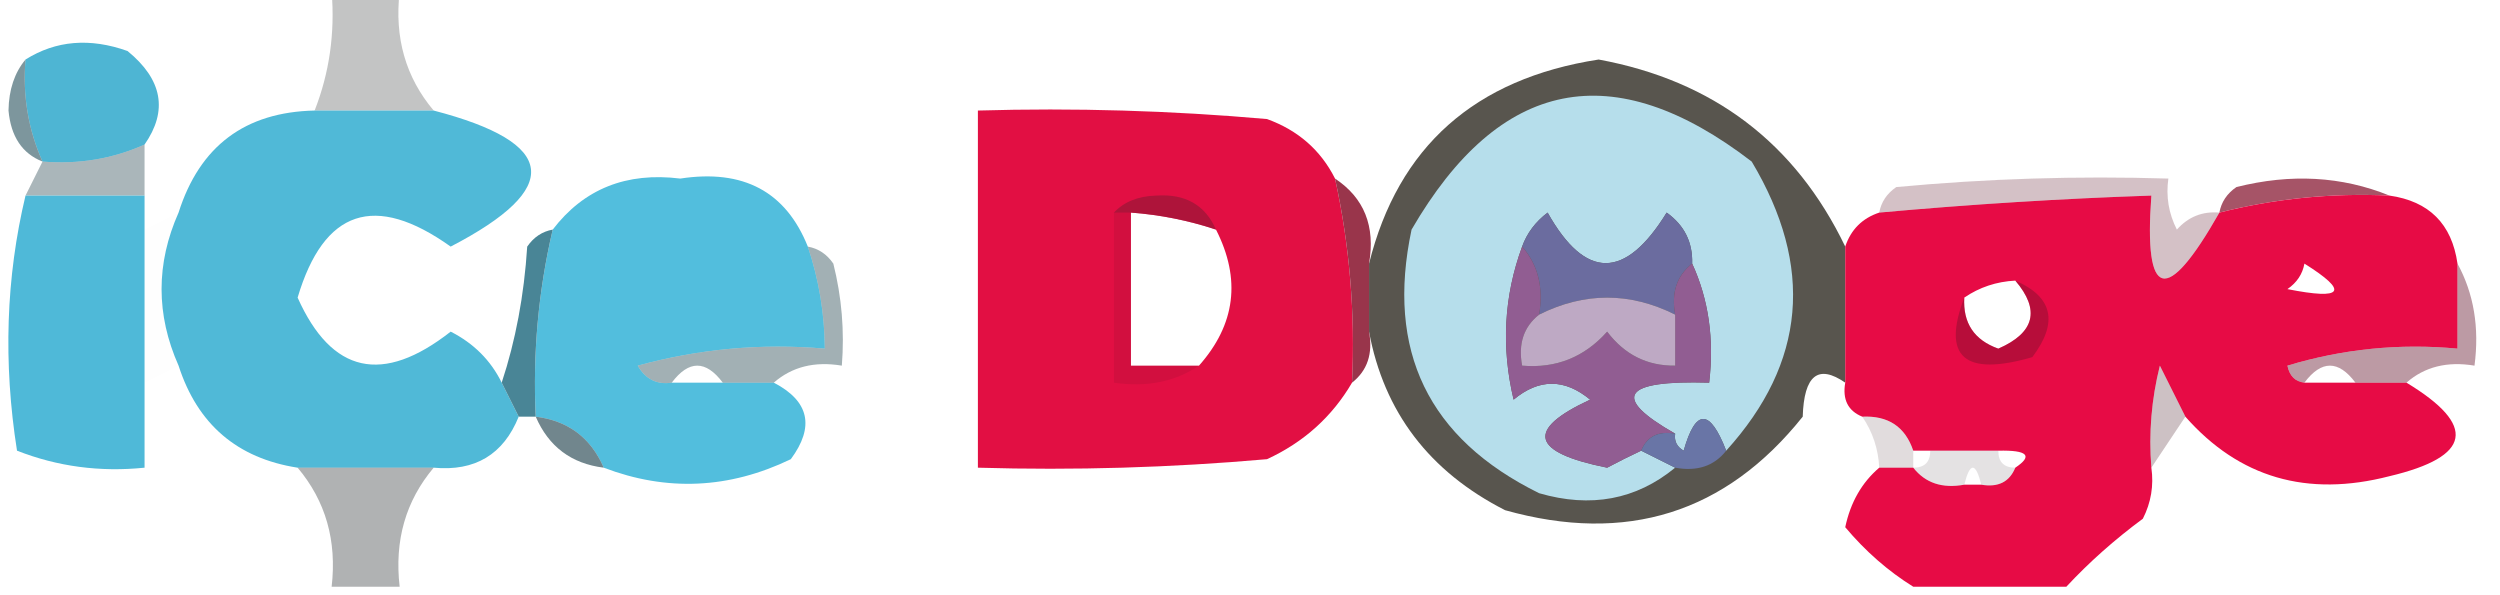 <?xml version="1.0" encoding="UTF-8"?>
<!DOCTYPE svg PUBLIC "-//W3C//DTD SVG 1.1//EN" "http://www.w3.org/Graphics/SVG/1.1/DTD/svg11.dtd">
<svg xmlns="http://www.w3.org/2000/svg" version="1.1" width="147px" height="35px" style="shape-rendering:geometricPrecision; text-rendering:geometricPrecision; image-rendering:optimizeQuality; fill-rule:evenodd; clip-rule:evenodd" xmlns:xlink="http://www.w3.org/1999/xlink">
<g><path style="opacity:0.26" fill="#181c1d" d="M 19.5,-0.5 C 20.833,-0.5 22.167,-0.5 23.5,-0.5C 23.185,2.211 23.852,4.544 25.5,6.5C 23.167,6.5 20.833,6.5 18.5,6.5C 19.369,4.283 19.702,1.95 19.5,-0.5 Z"/></g>
<g><path style="opacity:1" fill="#4eb5d3" d="M 8.5,8.5 C 6.621,9.341 4.621,9.675 2.5,9.5C 1.659,7.621 1.325,5.621 1.5,3.5C 3.288,2.378 5.288,2.211 7.5,3C 9.553,4.678 9.887,6.511 8.5,8.5 Z"/></g>
<g><path style="opacity:0.776" fill="#28241b" d="M 108.5,14.5 C 108.5,17.167 108.5,19.833 108.5,22.5C 106.908,21.398 106.075,22.065 106,24.5C 101.47,30.171 95.637,32.004 88.5,30C 84.044,27.729 81.378,24.229 80.5,19.5C 80.5,18.167 80.5,16.833 80.5,15.5C 82.216,8.628 86.716,4.628 94,3.5C 100.733,4.742 105.567,8.408 108.5,14.5 Z"/></g>
<g><path style="opacity:0.627" fill="#305863" d="M 1.5,3.5 C 1.325,5.621 1.659,7.621 2.5,9.5C 1.307,9.03 0.64,8.03 0.5,6.5C 0.52,5.274 0.853,4.274 1.5,3.5 Z"/></g>
<g><path style="opacity:1" fill="#50b9d7" d="M 18.5,6.5 C 20.833,6.5 23.167,6.5 25.5,6.5C 32.79,8.396 33.123,11.062 26.5,14.5C 22.039,11.32 19.039,12.32 17.5,17.5C 19.501,21.969 22.501,22.636 26.5,19.5C 27.855,20.188 28.855,21.188 29.5,22.5C 29.833,23.167 30.167,23.833 30.5,24.5C 29.599,26.727 27.933,27.727 25.5,27.5C 22.833,27.5 20.167,27.5 17.5,27.5C 13.945,26.946 11.612,24.946 10.5,21.5C 9.167,18.5 9.167,15.5 10.5,12.5C 11.744,8.588 14.411,6.588 18.5,6.5 Z"/></g>
<g><path style="opacity:1" fill="#e20f43" d="M 78.5,10.5 C 79.36,14.434 79.693,18.434 79.5,22.5C 78.327,24.504 76.66,26.004 74.5,27C 68.843,27.499 63.176,27.666 57.5,27.5C 57.5,20.5 57.5,13.5 57.5,6.5C 63.176,6.334 68.843,6.501 74.5,7C 76.324,7.66 77.657,8.827 78.5,10.5 Z M 66.5,12.5 C 68.216,12.629 69.883,12.962 71.5,13.5C 72.984,16.411 72.65,19.078 70.5,21.5C 69.167,21.5 67.833,21.5 66.5,21.5C 66.5,18.5 66.5,15.5 66.5,12.5 Z"/></g>
<g><path style="opacity:1" fill="#b6deeb" d="M 101.5,26.5 C 100.538,24.014 99.705,24.014 99,26.5C 98.601,26.272 98.435,25.938 98.5,25.5C 94.719,23.349 95.386,22.349 100.5,22.5C 100.802,19.941 100.468,17.607 99.5,15.5C 99.539,14.244 99.039,13.244 98,12.5C 95.558,16.462 93.225,16.462 91,12.5C 90.283,13.044 89.783,13.711 89.5,14.5C 88.431,17.408 88.264,20.408 89,23.5C 90.494,22.253 91.994,22.253 93.5,23.5C 89.683,25.267 90.017,26.6 94.5,27.5C 95.183,27.137 95.85,26.804 96.5,26.5C 97.167,26.833 97.833,27.167 98.5,27.5C 96.205,29.385 93.538,29.885 90.5,29C 83.984,25.791 81.484,20.625 83,13.5C 88.181,4.571 94.847,3.237 103,9.5C 106.684,15.665 106.184,21.332 101.5,26.5 Z"/></g>
<g><path style="opacity:0.377" fill="#1f3f48" d="M 8.5,8.5 C 8.5,9.5 8.5,10.5 8.5,11.5C 6.167,11.5 3.833,11.5 1.5,11.5C 1.833,10.833 2.167,10.167 2.5,9.5C 4.621,9.675 6.621,9.341 8.5,8.5 Z"/></g>
<g><path style="opacity:0.729" fill="#85152f" d="M 140.5,11.5 C 137.098,11.342 133.764,11.676 130.5,12.5C 130.611,11.883 130.944,11.383 131.5,11C 134.696,10.195 137.696,10.362 140.5,11.5 Z"/></g>
<g><path style="opacity:0.999" fill="#4fb9d8" d="M 1.5,11.5 C 3.833,11.5 6.167,11.5 8.5,11.5C 8.5,12.167 8.5,12.833 8.5,13.5C 8.5,16.5 8.5,19.5 8.5,22.5C 8.5,24.167 8.5,25.833 8.5,27.5C 5.881,27.768 3.381,27.435 1,26.5C 0.184,21.316 0.35,16.316 1.5,11.5 Z"/></g>
<g><path style="opacity:1" fill="#52bedd" d="M 47.5,14.5 C 48.15,16.435 48.483,18.435 48.5,20.5C 44.774,20.177 41.107,20.511 37.5,21.5C 37.957,22.297 38.624,22.631 39.5,22.5C 40.5,22.5 41.5,22.5 42.5,22.5C 43.5,22.5 44.5,22.5 45.5,22.5C 47.582,23.585 47.916,25.085 46.5,27C 42.875,28.747 39.208,28.914 35.5,27.5C 34.738,25.738 33.404,24.738 31.5,24.5C 31.323,20.766 31.656,17.099 32.5,13.5C 34.332,11.106 36.832,10.106 40,10.5C 43.706,9.931 46.206,11.264 47.5,14.5 Z"/></g>
<g><path style="opacity:0.682" fill="#961637" d="M 65.5,12.5 C 66.097,11.861 66.93,11.528 68,11.5C 69.699,11.387 70.866,12.053 71.5,13.5C 69.883,12.962 68.216,12.629 66.5,12.5C 66.167,12.5 65.833,12.5 65.5,12.5 Z"/></g>
<g><path style="opacity:1" fill="#e70b45" d="M 130.5,12.5 C 133.764,11.676 137.098,11.342 140.5,11.5C 142.833,11.833 144.167,13.167 144.5,15.5C 144.5,17.167 144.5,18.833 144.5,20.5C 141.102,20.18 137.768,20.513 134.5,21.5C 134.624,22.107 134.957,22.44 135.5,22.5C 136.5,22.5 137.5,22.5 138.5,22.5C 139.5,22.5 140.5,22.5 141.5,22.5C 145.667,25.021 145.333,26.854 140.5,28C 135.656,29.253 131.656,28.086 128.5,24.5C 128.013,23.527 127.513,22.527 127,21.5C 126.505,23.473 126.338,25.473 126.5,27.5C 126.649,28.552 126.483,29.552 126,30.5C 124.333,31.733 122.833,33.066 121.5,34.5C 118.5,34.5 115.5,34.5 112.5,34.5C 111.019,33.579 109.686,32.412 108.5,31C 108.808,29.541 109.475,28.374 110.5,27.5C 111.167,27.5 111.833,27.5 112.5,27.5C 113.209,28.404 114.209,28.737 115.5,28.5C 115.833,28.5 116.167,28.5 116.5,28.5C 117.492,28.672 118.158,28.338 118.5,27.5C 119.557,26.794 119.224,26.461 117.5,26.5C 116.167,26.5 114.833,26.5 113.5,26.5C 113.167,26.5 112.833,26.5 112.5,26.5C 112.027,25.094 111.027,24.427 109.5,24.5C 108.662,24.158 108.328,23.492 108.5,22.5C 108.5,19.833 108.5,17.167 108.5,14.5C 108.833,13.5 109.5,12.833 110.5,12.5C 115.923,12.009 121.257,11.676 126.5,11.5C 126.05,17.652 127.384,17.986 130.5,12.5 Z M 135.5,15.5 C 138.137,17.154 137.803,17.654 134.5,17C 135.056,16.617 135.389,16.117 135.5,15.5 Z M 118.5,16.5 C 119.976,18.23 119.642,19.563 117.5,20.5C 116.081,19.995 115.415,18.995 115.5,17.5C 116.391,16.89 117.391,16.557 118.5,16.5 Z"/></g>
<g><path style="opacity:0.251" fill="#560b1d" d="M 130.5,12.5 C 127.384,17.986 126.05,17.652 126.5,11.5C 121.257,11.676 115.923,12.009 110.5,12.5C 110.611,11.883 110.944,11.383 111.5,11C 116.823,10.501 122.156,10.334 127.5,10.5C 127.351,11.552 127.517,12.552 128,13.5C 128.671,12.748 129.504,12.414 130.5,12.5 Z"/></g>
<g><path style="opacity:0.09" fill="#2d1017" d="M 65.5,12.5 C 65.833,12.5 66.167,12.5 66.5,12.5C 66.5,15.5 66.5,18.5 66.5,21.5C 67.833,21.5 69.167,21.5 70.5,21.5C 69.081,22.451 67.415,22.785 65.5,22.5C 65.5,19.167 65.5,15.833 65.5,12.5 Z"/></g>
<g><path style="opacity:0.004" fill="#070b0c" d="M 10.5,12.5 C 9.167,15.5 9.167,18.5 10.5,21.5C 9.833,21.833 9.167,22.167 8.5,22.5C 8.5,19.5 8.5,16.5 8.5,13.5C 9.167,13.167 9.833,12.833 10.5,12.5 Z"/></g>
<g><path style="opacity:0.867" fill="#891630" d="M 78.5,10.5 C 80.213,11.635 80.88,13.302 80.5,15.5C 80.5,16.833 80.5,18.167 80.5,19.5C 80.737,20.791 80.404,21.791 79.5,22.5C 79.693,18.434 79.36,14.434 78.5,10.5 Z"/></g>
<g><path style="opacity:1" fill="#6b6c9f" d="M 99.5,15.5 C 98.596,16.209 98.263,17.209 98.5,18.5C 95.833,17.167 93.167,17.167 90.5,18.5C 90.768,16.901 90.434,15.568 89.5,14.5C 89.783,13.711 90.283,13.044 91,12.5C 93.225,16.462 95.558,16.462 98,12.5C 99.039,13.244 99.539,14.244 99.5,15.5 Z"/></g>
<g><path style="opacity:1" fill="#915d92" d="M 89.5,14.5 C 90.434,15.568 90.768,16.901 90.5,18.5C 89.596,19.209 89.263,20.209 89.5,21.5C 91.492,21.672 93.159,21.005 94.5,19.5C 95.524,20.853 96.857,21.52 98.5,21.5C 98.5,20.5 98.5,19.5 98.5,18.5C 98.263,17.209 98.596,16.209 99.5,15.5C 100.468,17.607 100.802,19.941 100.5,22.5C 95.386,22.349 94.719,23.349 98.5,25.5C 97.508,25.328 96.842,25.662 96.5,26.5C 95.85,26.804 95.183,27.137 94.5,27.5C 90.017,26.6 89.683,25.267 93.5,23.5C 91.994,22.253 90.494,22.253 89,23.5C 88.264,20.408 88.431,17.408 89.5,14.5 Z"/></g>
<g><path style="opacity:1" fill="#bea9c4" d="M 98.5,18.5 C 98.5,19.5 98.5,20.5 98.5,21.5C 96.857,21.52 95.524,20.853 94.5,19.5C 93.159,21.005 91.492,21.672 89.5,21.5C 89.263,20.209 89.596,19.209 90.5,18.5C 93.167,17.167 95.833,17.167 98.5,18.5 Z"/></g>
<g><path style="opacity:0.353" fill="#621325" d="M 118.5,16.5 C 120.71,17.455 121.043,18.955 119.5,21C 115.499,22.16 114.165,20.994 115.5,17.5C 115.415,18.995 116.081,19.995 117.5,20.5C 119.642,19.563 119.976,18.23 118.5,16.5 Z"/></g>
<g><path style="opacity:0.949" fill="#3f7e90" d="M 32.5,13.5 C 31.656,17.099 31.323,20.766 31.5,24.5C 31.167,24.5 30.833,24.5 30.5,24.5C 30.167,23.833 29.833,23.167 29.5,22.5C 30.317,20.031 30.817,17.365 31,14.5C 31.383,13.944 31.883,13.611 32.5,13.5 Z"/></g>
<g><path style="opacity:0.437" fill="#2b4b54" d="M 47.5,14.5 C 48.117,14.611 48.617,14.944 49,15.5C 49.495,17.473 49.662,19.473 49.5,21.5C 47.901,21.232 46.568,21.566 45.5,22.5C 44.5,22.5 43.5,22.5 42.5,22.5C 41.5,21.167 40.5,21.167 39.5,22.5C 38.624,22.631 37.957,22.297 37.5,21.5C 41.107,20.511 44.774,20.177 48.5,20.5C 48.483,18.435 48.15,16.435 47.5,14.5 Z"/></g>
<g><path style="opacity:0.435" fill="#67192e" d="M 144.5,15.5 C 145.461,17.265 145.795,19.265 145.5,21.5C 143.901,21.232 142.568,21.566 141.5,22.5C 140.5,22.5 139.5,22.5 138.5,22.5C 137.5,21.167 136.5,21.167 135.5,22.5C 134.957,22.44 134.624,22.107 134.5,21.5C 137.768,20.513 141.102,20.18 144.5,20.5C 144.5,18.833 144.5,17.167 144.5,15.5 Z"/></g>
<g><path style="opacity:0.251" fill="#3b0916" d="M 128.5,24.5 C 127.833,25.5 127.167,26.5 126.5,27.5C 126.338,25.473 126.505,23.473 127,21.5C 127.513,22.527 128.013,23.527 128.5,24.5 Z"/></g>
<g><path style="opacity:0.655" fill="#274751" d="M 31.5,24.5 C 33.404,24.738 34.738,25.738 35.5,27.5C 33.596,27.262 32.262,26.262 31.5,24.5 Z"/></g>
<g><path style="opacity:1" fill="#6975a6" d="M 101.5,26.5 C 100.791,27.404 99.791,27.737 98.5,27.5C 97.833,27.167 97.167,26.833 96.5,26.5C 96.842,25.662 97.508,25.328 98.5,25.5C 98.435,25.938 98.601,26.272 99,26.5C 99.705,24.014 100.538,24.014 101.5,26.5 Z"/></g>
<g><path style="opacity:0.145" fill="#311018" d="M 109.5,24.5 C 111.027,24.427 112.027,25.094 112.5,26.5C 112.5,26.833 112.5,27.167 112.5,27.5C 111.833,27.5 111.167,27.5 110.5,27.5C 110.443,26.391 110.11,25.391 109.5,24.5 Z"/></g>
<g><path style="opacity:0.118" fill="#1e0f12" d="M 113.5,26.5 C 114.833,26.5 116.167,26.5 117.5,26.5C 117.5,27.167 117.833,27.5 118.5,27.5C 118.158,28.338 117.492,28.672 116.5,28.5C 116.167,27.167 115.833,27.167 115.5,28.5C 114.209,28.737 113.209,28.404 112.5,27.5C 113.167,27.5 113.5,27.167 113.5,26.5 Z"/></g>
<g><path style="opacity:0.342" fill="#1a1f21" d="M 17.5,27.5 C 20.167,27.5 22.833,27.5 25.5,27.5C 23.852,29.456 23.185,31.789 23.5,34.5C 22.167,34.5 20.833,34.5 19.5,34.5C 19.815,31.789 19.148,29.456 17.5,27.5 Z"/></g>
</svg>
